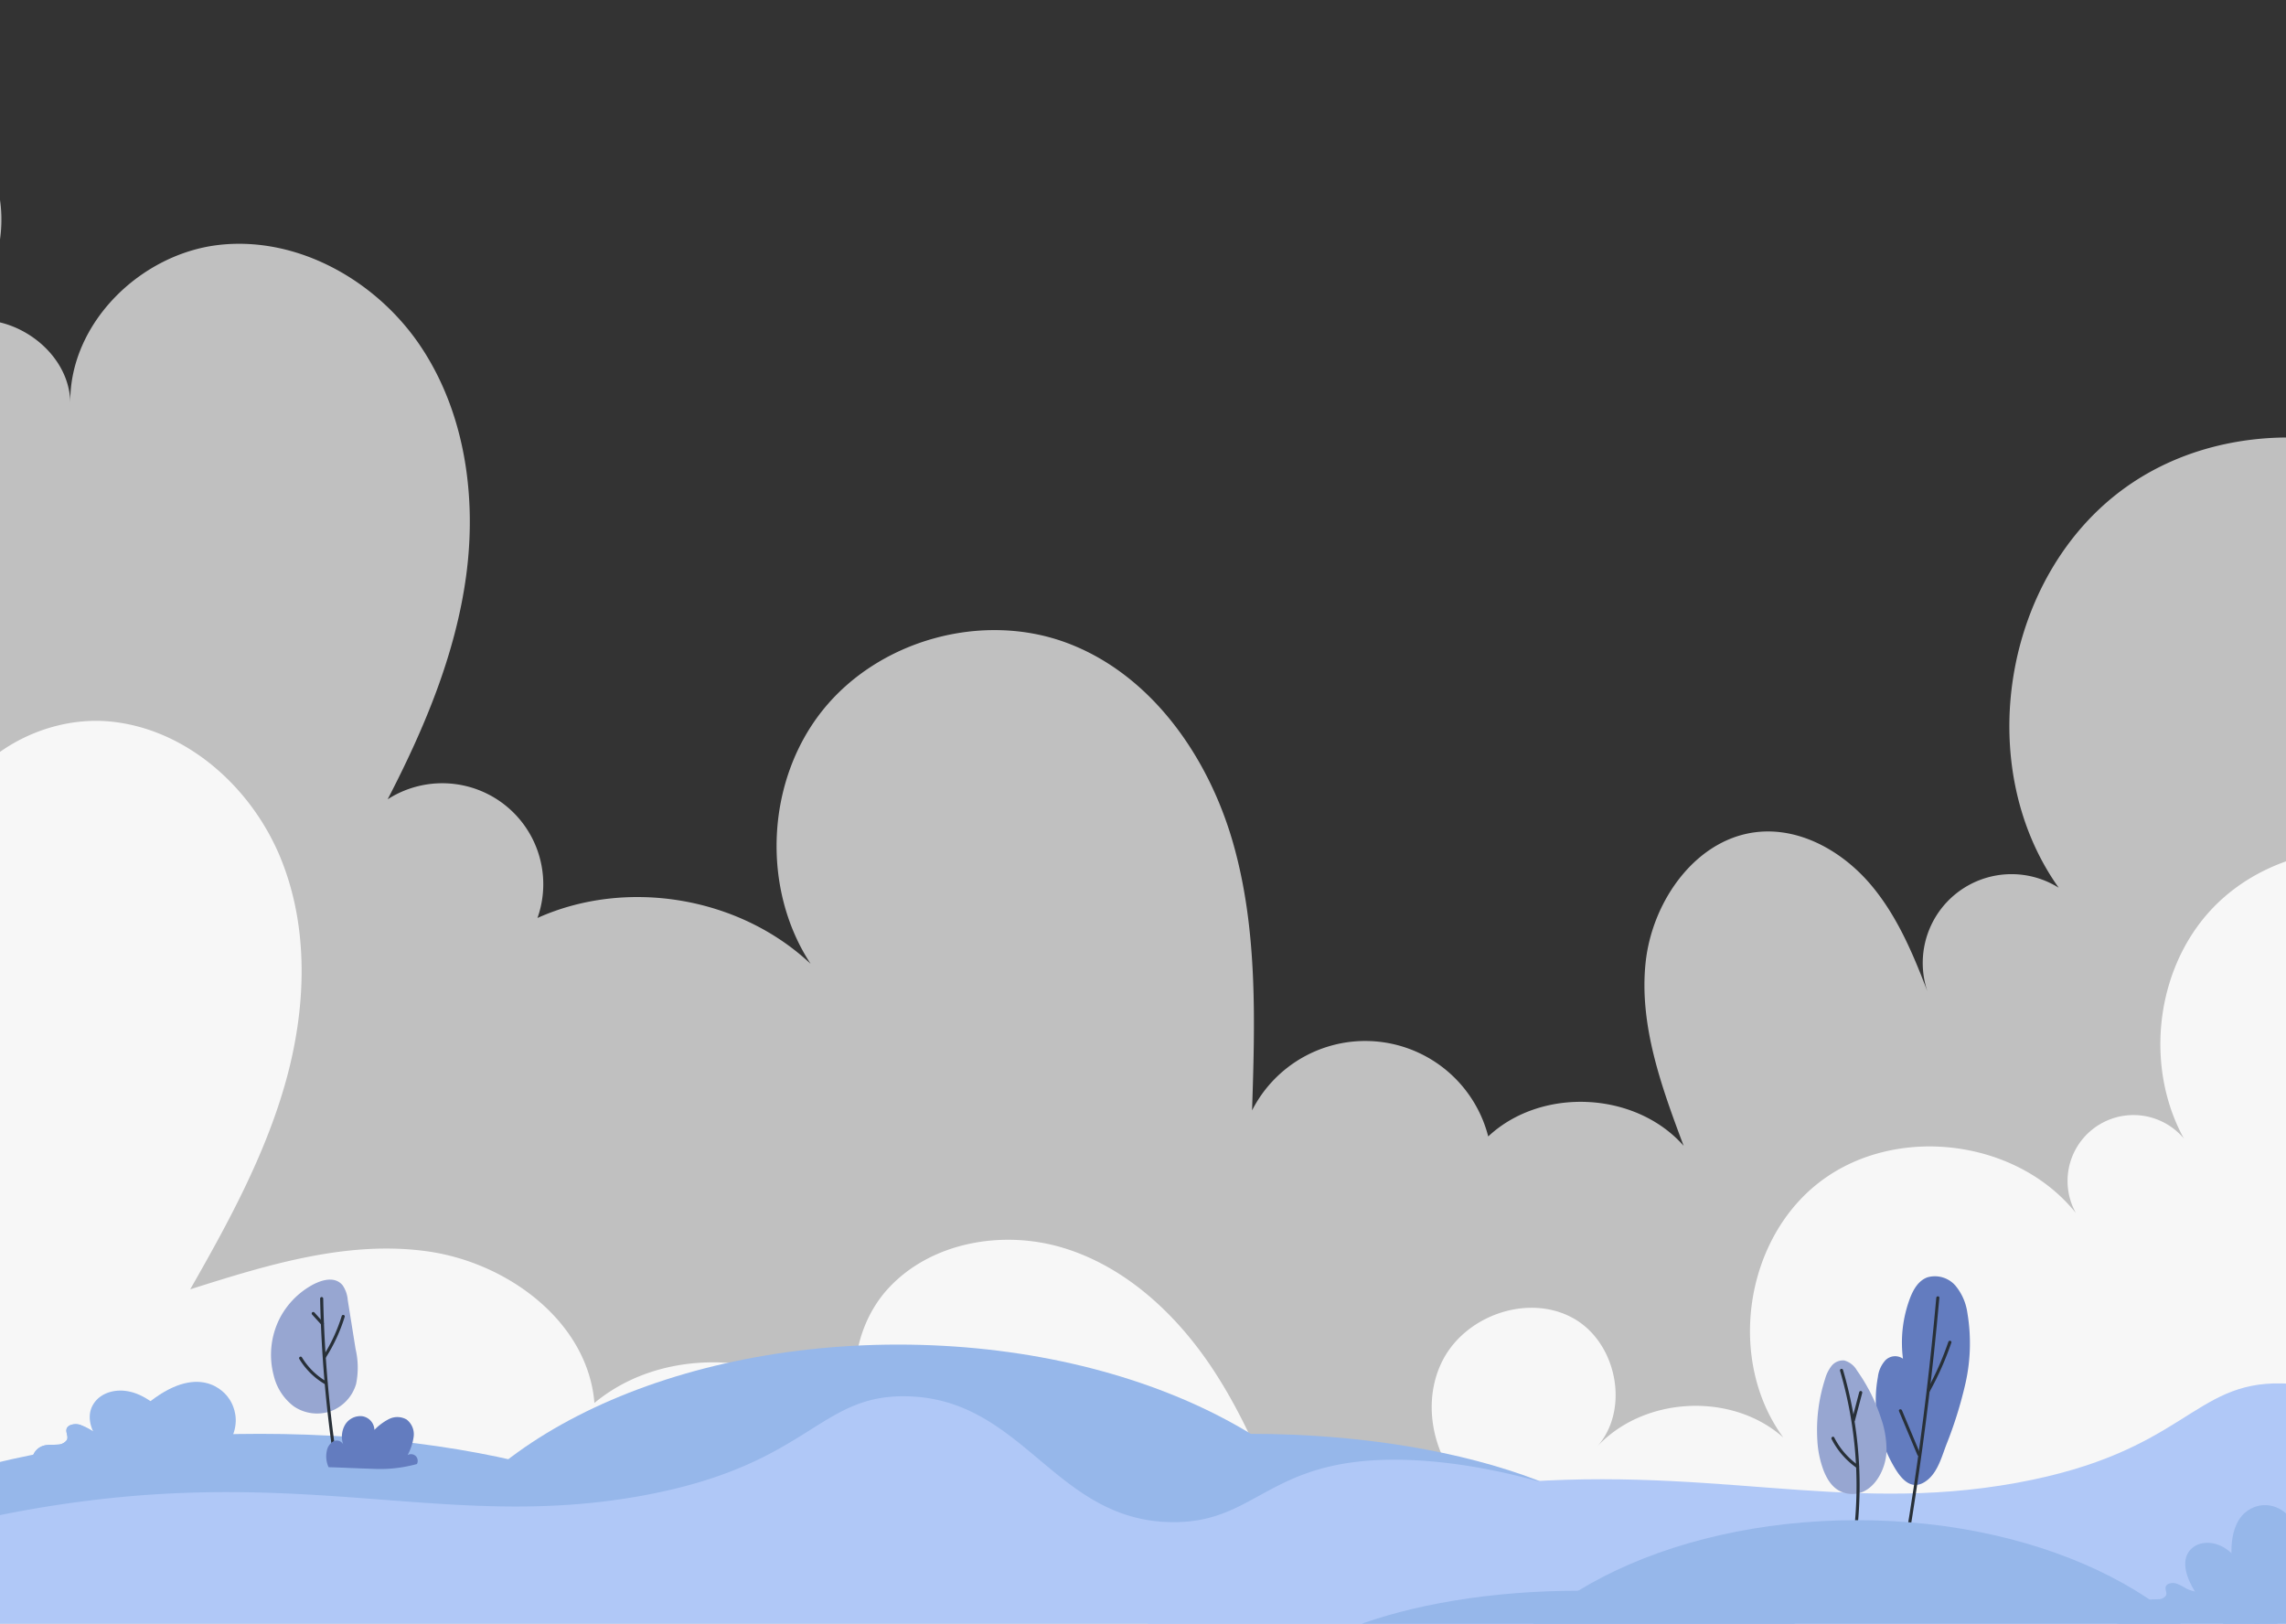 <svg xmlns="http://www.w3.org/2000/svg" xmlns:xlink="http://www.w3.org/1999/xlink" width="390" height="277" viewBox="0 0 390 277"><rect x="0" y="0" width="390" height="277" fill="#333333" stroke="none"/><defs><clipPath id="a"><rect width="390" height="277" transform="translate(0 196)" fill="#f8f8f8"/></clipPath></defs><g transform="translate(0 -196)" clip-path="url(#a)"><g transform="translate(-9.383 222.985)"><g transform="translate(-62.222 -169.248)"><path d="M37.633,162.051c9.413-6.524,23.892-3.957,30.491,5.4s4.146,23.862-5.161,30.535c8.74-4.042,20.476,3.328,20.632,12.956-.141-13.537,12-25.422,25.457-26.906s26.946,6.19,34.424,17.476,9.468,25.576,7.654,38.99-7.16,26.106-13.391,38.124A17.228,17.228,0,0,1,163.3,298.87c15.229-6.85,34.439-3.625,46.6,7.823-8.441-12.875-7.6-31.138,1.994-43.182s27.2-16.948,41.643-11.6c14.387,5.331,24.172,19.32,28.407,34.07s3.768,30.381,3.269,45.718a21.659,21.659,0,0,1,40.289,4.443c9.054-8.485,25.132-7.718,33.336,1.594-3.768-10.05-7.6-20.551-6.489-31.226s8.808-21.49,19.507-22.345c7.243-.578,14.24,3.5,18.933,9.052s7.465,12.429,10.037,19.223a15.147,15.147,0,0,1,22-18.729c-14.8-20.817-9.472-53.168,11.213-68.149s53.082-9.947,68.248,10.6c18.012,24.409,20.617,59.242,24.369,89.344s-2.849,63.04-24.387,84.4c-18.37,18.219-44.65,25.62-69.949,31.036a763.477,763.477,0,0,1-261.936,9.96C119.171,443.956,64.53,429.228,32.937,388.33c-24.02-31.1-30.524-72.921-26.071-111.959S23.4,198.673,37.633,162.051Z" transform="translate(0 0)" fill="#fff" opacity="0.69" style="mix-blend-mode:soft-light;isolation:isolate"/><path d="M32.541,207.6c12.226-3.429,26.251,7.045,26.436,19.742,2.385-12.758,16.258-21.481,29.159-20.087s23.906,11.332,28.79,23.356,4.311,25.723.789,38.214-9.808,24-16.249,35.268c13.176-4.185,26.9-8.419,40.588-6.463s27.26,12.07,28.37,25.849c14.992-12.446,40.922-7.463,50.236,9.652-7.986-7.3-7.432-21.252-.095-29.205s19.661-10.05,30-6.858,18.79,10.943,24.866,19.9,10.05,19.135,13.976,29.219a16.47,16.47,0,0,1,30.8-6.808c-6.6-5.57-9.026-15.831-4.926-23.433s14.706-11.134,22.219-6.876,9.681,15.939,3.7,22.173c7.9-8.892,23.187-9.778,32.061-1.86-9.626-13.1-6.7-33.7,6.2-43.595s33.553-7.395,43.714,5.3a11.243,11.243,0,1,1,20.116-9.989c-8.729-12.49-7.294-31.076,3.249-42.078s29.049-13.231,41.9-5.043c40.126,25.563,19.628,100.214-13.117,134.728-30.115,31.742-76.386,41.324-119.829,46.529a1037.269,1037.269,0,0,1-180.756,5.766c-35.006-1.943-71.061-6.012-101.608-23.218a131.026,131.026,0,0,1-62.587-83.84C2.553,278.933,12.016,237.057,32.541,207.6Z" transform="translate(2.59 58.131)" fill="#fff" opacity="0.87" style="mix-blend-mode:soft-light;isolation:isolate"/></g><g transform="translate(0 196.63)"><g transform="translate(0 5.773)"><path d="M181.521,248.977c2.218-15.166,33.224-27.189,71.153-27.189s68.935,12.023,71.153,27.189Z" transform="translate(-30.008 -206.562)" fill="#96b7ea"/><path d="M53.743,221.788c-20.656,0-39.491,2.8-53.743,7.39v19.8H134.105C131.6,233.811,96.582,221.788,53.743,221.788Z" transform="translate(0 -206.562)" fill="#96b7ea"/><path d="M94.55,245.961c7.418-24.145,42.063-42.415,83.69-42.415s76.273,18.27,83.69,42.415Z" transform="translate(-15.631 -203.546)" fill="#96b7ea"/><g transform="translate(55.616 -11.084)"><path d="M-128.235,274.92a13.727,13.727,0,0,0-1.1,9.859,9.277,9.277,0,0,0,3.4,5.265,7.059,7.059,0,0,0,6.313.856,7.058,7.058,0,0,0,4.348-4.656,13.938,13.938,0,0,0-.088-5.955l-1.339-8.369a5.093,5.093,0,0,0-.87-2.5c-1.514-1.836-4.208-.7-5.808.305A13.732,13.732,0,0,0-128.235,274.92Z" transform="translate(129.794 -268.445)" fill="#97a6d1"/><g transform="translate(8.381 2.973)"><path d="M-121.889,271.5a218.526,218.526,0,0,0,2.213,26.8c.048.333.556.191.507-.14a217.294,217.294,0,0,1-2.193-26.663.264.264,0,0,0-.527,0Z" transform="translate(121.889 -271.249)" fill="#283038"/></g><g transform="translate(4.791 13.145)"><path d="M-125.236,281.234a12.425,12.425,0,0,0,4.42,4.333.263.263,0,0,0,.265-.454,11.883,11.883,0,0,1-4.232-4.146.263.263,0,0,0-.454.266Z" transform="translate(125.276 -280.843)" fill="#283038"/></g><g transform="translate(8.852 6.026)"><path d="M-118.232,274.312a28.125,28.125,0,0,1-3.17,6.839c-.182.286.272.55.455.266a28.668,28.668,0,0,0,3.222-6.965c.1-.324-.407-.463-.507-.14Z" transform="translate(121.445 -274.129)" fill="#283038"/></g><g transform="translate(6.947 5.524)"><path d="M-123.167,274.1l1.551,1.712a.267.267,0,0,0,.372,0,.268.268,0,0,0,0-.372l-1.551-1.712a.267.267,0,0,0-.372,0,.268.268,0,0,0,0,.372Z" transform="translate(123.242 -273.656)" fill="#283038"/></g></g><path d="M-281.628,616.83a1.174,1.174,0,0,0-.211-1.372,1.174,1.174,0,0,0-1.38-.151,9.39,9.39,0,0,0,1.037-3.142,3.187,3.187,0,0,0-1.21-2.931,3.179,3.179,0,0,0-2.991-.083A9.388,9.388,0,0,0-288.878,611a2.451,2.451,0,0,0-2.111-2.33,3.052,3.052,0,0,0-2.9,1.465,4.076,4.076,0,0,0-.33,3.318,1.268,1.268,0,0,0-1.726-.457,2.368,2.368,0,0,0-1.061,1.628,4.344,4.344,0,0,0,.311,2.746c2.422.064,5,.207,7.421.271A23.7,23.7,0,0,0-281.628,616.83Z" transform="translate(362.14 -596.453)" fill="#637cbf"/></g><g transform="translate(14.954 19.341)"><path d="M19.295,227.625a2.308,2.308,0,0,1-1.336-2.4,2.729,2.729,0,0,1,2.254-1.83c.644-.109,1.315-.041,1.969-.1a1.928,1.928,0,0,0,1.583-.8c.3-.634-.311-1.37-.012-2s1.386-.814,2.2-.592a11.541,11.541,0,0,1,2.169,1.082,7.387,7.387,0,0,0,2.885.77c.834.051,1.683-.032,2.5.1s1.656.542,1.839,1.191c.152.539-.164,1.151.173,1.633s1.18.587,1.743.931a1.28,1.28,0,0,1,.29,2.028Z" transform="translate(-17.915 -219.801)" fill="#96b7ea"/></g><g transform="translate(44.539 32.925) rotate(167)"><path d="M31.684,204.725a23.7,23.7,0,0,0,2.761,16.232c4.748,8.1,10.089,5.7,10.089,5.7s5.744-1.713,1-9.818S31.684,204.725,31.684,204.725Z" transform="translate(-31.272 -204.725)" fill="#96b7ea"/></g><g transform="matrix(0.574, 0.819, -0.819, 0.574, 47.941, 3.9)"><path d="M49.357,196.63s7.225,8.041,7.122,18.72-7.4,10.181-7.4,10.181-7.307.409-7.2-10.271S49.357,196.63,49.357,196.63Z" transform="matrix(-1, 0.017, -0.017, -1, 62.157, 230.645)" fill="#96b7ea"/></g><g transform="translate(14.954 19.341)"><path d="M19.295,227.625a2.308,2.308,0,0,1-1.336-2.4,2.729,2.729,0,0,1,2.254-1.83c.644-.109,1.315-.041,1.969-.1a1.928,1.928,0,0,0,1.583-.8c.3-.634-.311-1.37-.012-2s1.386-.814,2.2-.592a11.541,11.541,0,0,1,2.169,1.082,7.387,7.387,0,0,0,2.885.77c.834.051,1.683-.032,2.5.1s1.656.542,1.839,1.191c.152.539-.164,1.151.173,1.633s1.18.587,1.743.931a1.28,1.28,0,0,1,.29,2.028Z" transform="translate(-17.915 -219.801)" fill="#96b7ea"/></g></g><path d="M297.461,256.308a12.032,12.032,0,0,0,4.3-4.9c5.077-12.666-33.109-27.878-58.069-26.37-18.34,1.108-20.784,10.715-34.411,10.548-19.987-.244-25.224-21.036-45.165-21.472-15.238-.334-16.482,11.713-45.165,16.952-30.246,5.525-53.085-3.447-90.329.376A202.989,202.989,0,0,0,0,236.512v26.662C77.172,274.442,273.916,272.178,297.461,256.308Z" transform="translate(0 -2.89)" fill="#b0c8f7"/><path d="M438.976,211.481c-15.238-.334-16.483,11.713-45.165,16.952-30.246,5.525-53.085-3.447-90.329.376-31.273,3.211-63.462,14.5-59.144,22.226,8.015,14.35,143.449,19.371,238.373,15.018V232.889C463.9,231.7,458.43,211.907,438.976,211.481Z" transform="translate(-40.328 -2.454)" fill="#b0c8f7"/><g transform="translate(222.468 227.795)"><g transform="translate(96.908 -37.082)"><g transform="translate(10.023 0)"><path d="M-106.347,311.415a5.141,5.141,0,0,1,1.281-2.873,2.343,2.343,0,0,1,3-.276,21.452,21.452,0,0,1,1.156-10.2c.561-1.512,1.43-3.091,3-3.673a4.645,4.645,0,0,1,4.8,1.419,9.264,9.264,0,0,1,2.035,4.661,31.139,31.139,0,0,1-.483,12.656,70.015,70.015,0,0,1-3.082,9.739c-.778,2.016-1.45,4.63-3.223,6.073-2.878,2.341-4.811-.557-6.032-2.782a22.723,22.723,0,0,1-2.753-9.284A21.335,21.335,0,0,1-106.347,311.415Z" transform="translate(106.704 -294.173)" fill="#637cbf"/><g transform="translate(5.018 3.458)"><path d="M-96.667,297.686q-1.452,16.262-3.867,32.417-.678,4.531-1.432,9.05c-.055.331.452.474.507.14q2.686-16.109,4.415-32.358.491-4.62.9-9.249c.03-.337-.5-.335-.526,0Z" transform="translate(101.971 -297.434)" fill="#283038"/></g><g transform="translate(3.937 22.726)"><path d="M-102.969,315.92q1.568,3.736,3.135,7.474c.129.307.638.172.507-.14q-1.567-3.738-3.134-7.474c-.129-.307-.638-.173-.508.14Z" transform="translate(102.99 -315.606)" fill="#283038"/></g><g transform="translate(8.744 11.037)"><path d="M-94.819,304.763a50.644,50.644,0,0,1-3.6,8.145c-.164.3.291.563.454.266a51.563,51.563,0,0,0,3.657-8.271c.109-.321-.4-.459-.508-.14Z" transform="translate(98.457 -304.582)" fill="#283038"/></g></g><g transform="translate(0 14.376)"><path d="M-115.031,326.542a17.056,17.056,0,0,1-1.068-5.109,28.406,28.406,0,0,1,1.314-10.523,6.31,6.31,0,0,1,1.09-2.208,2.506,2.506,0,0,1,2.176-.951,3.612,3.612,0,0,1,2.185,1.725,30.086,30.086,0,0,1,4.1,8.148,16.179,16.179,0,0,1,.927,5.728c-.17,3.484-2.7,7.891-6.793,7.084C-113.175,330.027-114.3,328.381-115.031,326.542Z" transform="translate(116.156 -307.731)" fill="#97a6d1"/><g transform="translate(3.914 1.462)"><path d="M-112.453,309.433a69.768,69.768,0,0,1,2.51,26.1c-.032.337.494.335.526,0a70.159,70.159,0,0,0-2.529-26.242.263.263,0,0,0-.507.14Z" transform="translate(112.465 -309.109)" fill="#283038"/></g><g transform="translate(2.451 13.031)"><path d="M-113.814,320.419a13.427,13.427,0,0,0,4.311,4.94c.279.193.542-.262.266-.455a12.883,12.883,0,0,1-4.123-4.75c-.153-.3-.606-.036-.454.265Z" transform="translate(113.845 -320.021)" fill="#283038"/></g><g transform="translate(5.941 5.223)"><path d="M-109.292,312.844q-.625,2.379-1.251,4.759a.264.264,0,0,0,.508.14q.625-2.379,1.251-4.759a.264.264,0,0,0-.508-.14Z" transform="translate(110.553 -312.657)" fill="#283038"/></g></g></g><g transform="translate(0 4.563)"><path d="M379.032,275.352c-1.754-11.99-26.265-21.495-56.251-21.495s-54.5,9.5-56.251,21.495Z" transform="translate(-266.53 -241.819)" fill="#96b7ea"/><path d="M417.8,275.352h93.651V256.581a160.315,160.315,0,0,0-30.12-2.724C447.466,253.857,419.781,263.362,417.8,275.352Z" transform="translate(-291.538 -241.819)" fill="#96b7ea"/><path d="M443.862,272.968C438,253.879,410.608,239.435,377.7,239.435s-60.3,14.444-66.163,33.533Z" transform="translate(-273.97 -239.435)" fill="#96b7ea"/></g><g transform="translate(159.723 8.426)"><path d="M471.4,257.972a18.737,18.737,0,0,0-2.183-12.832c-3.753-6.408-7.976-4.51-7.976-4.51s-4.541,1.354-.787,7.762S471.4,257.972,471.4,257.972Z" transform="translate(-458.967 -240.367)" fill="#96b7ea"/></g><g transform="translate(167.608 2)"><path d="M473.265,256.819s5.713-6.357,5.631-14.8-5.851-8.049-5.851-8.049-5.777-.323-5.7,8.12S473.265,256.819,473.265,256.819Z" transform="translate(-467.349 -233.968)" fill="#96b7ea"/></g><g transform="translate(151.811 15.29)"><path d="M449.5,258.47a1.824,1.824,0,0,1-1.056-1.9,2.157,2.157,0,0,1,1.783-1.447c.509-.086,1.039-.033,1.556-.082a1.527,1.527,0,0,0,1.252-.634c.235-.5-.246-1.083-.009-1.584s1.1-.644,1.736-.467a9.1,9.1,0,0,1,1.714.855,5.83,5.83,0,0,0,2.28.609c.66.04,1.331-.025,1.98.076s1.31.428,1.454.942c.12.427-.13.91.137,1.292s.932.463,1.377.735a1.01,1.01,0,0,1,.23,1.6Z" transform="translate(-448.408 -252.286)" fill="#96b7ea"/></g></g></g></g></svg>